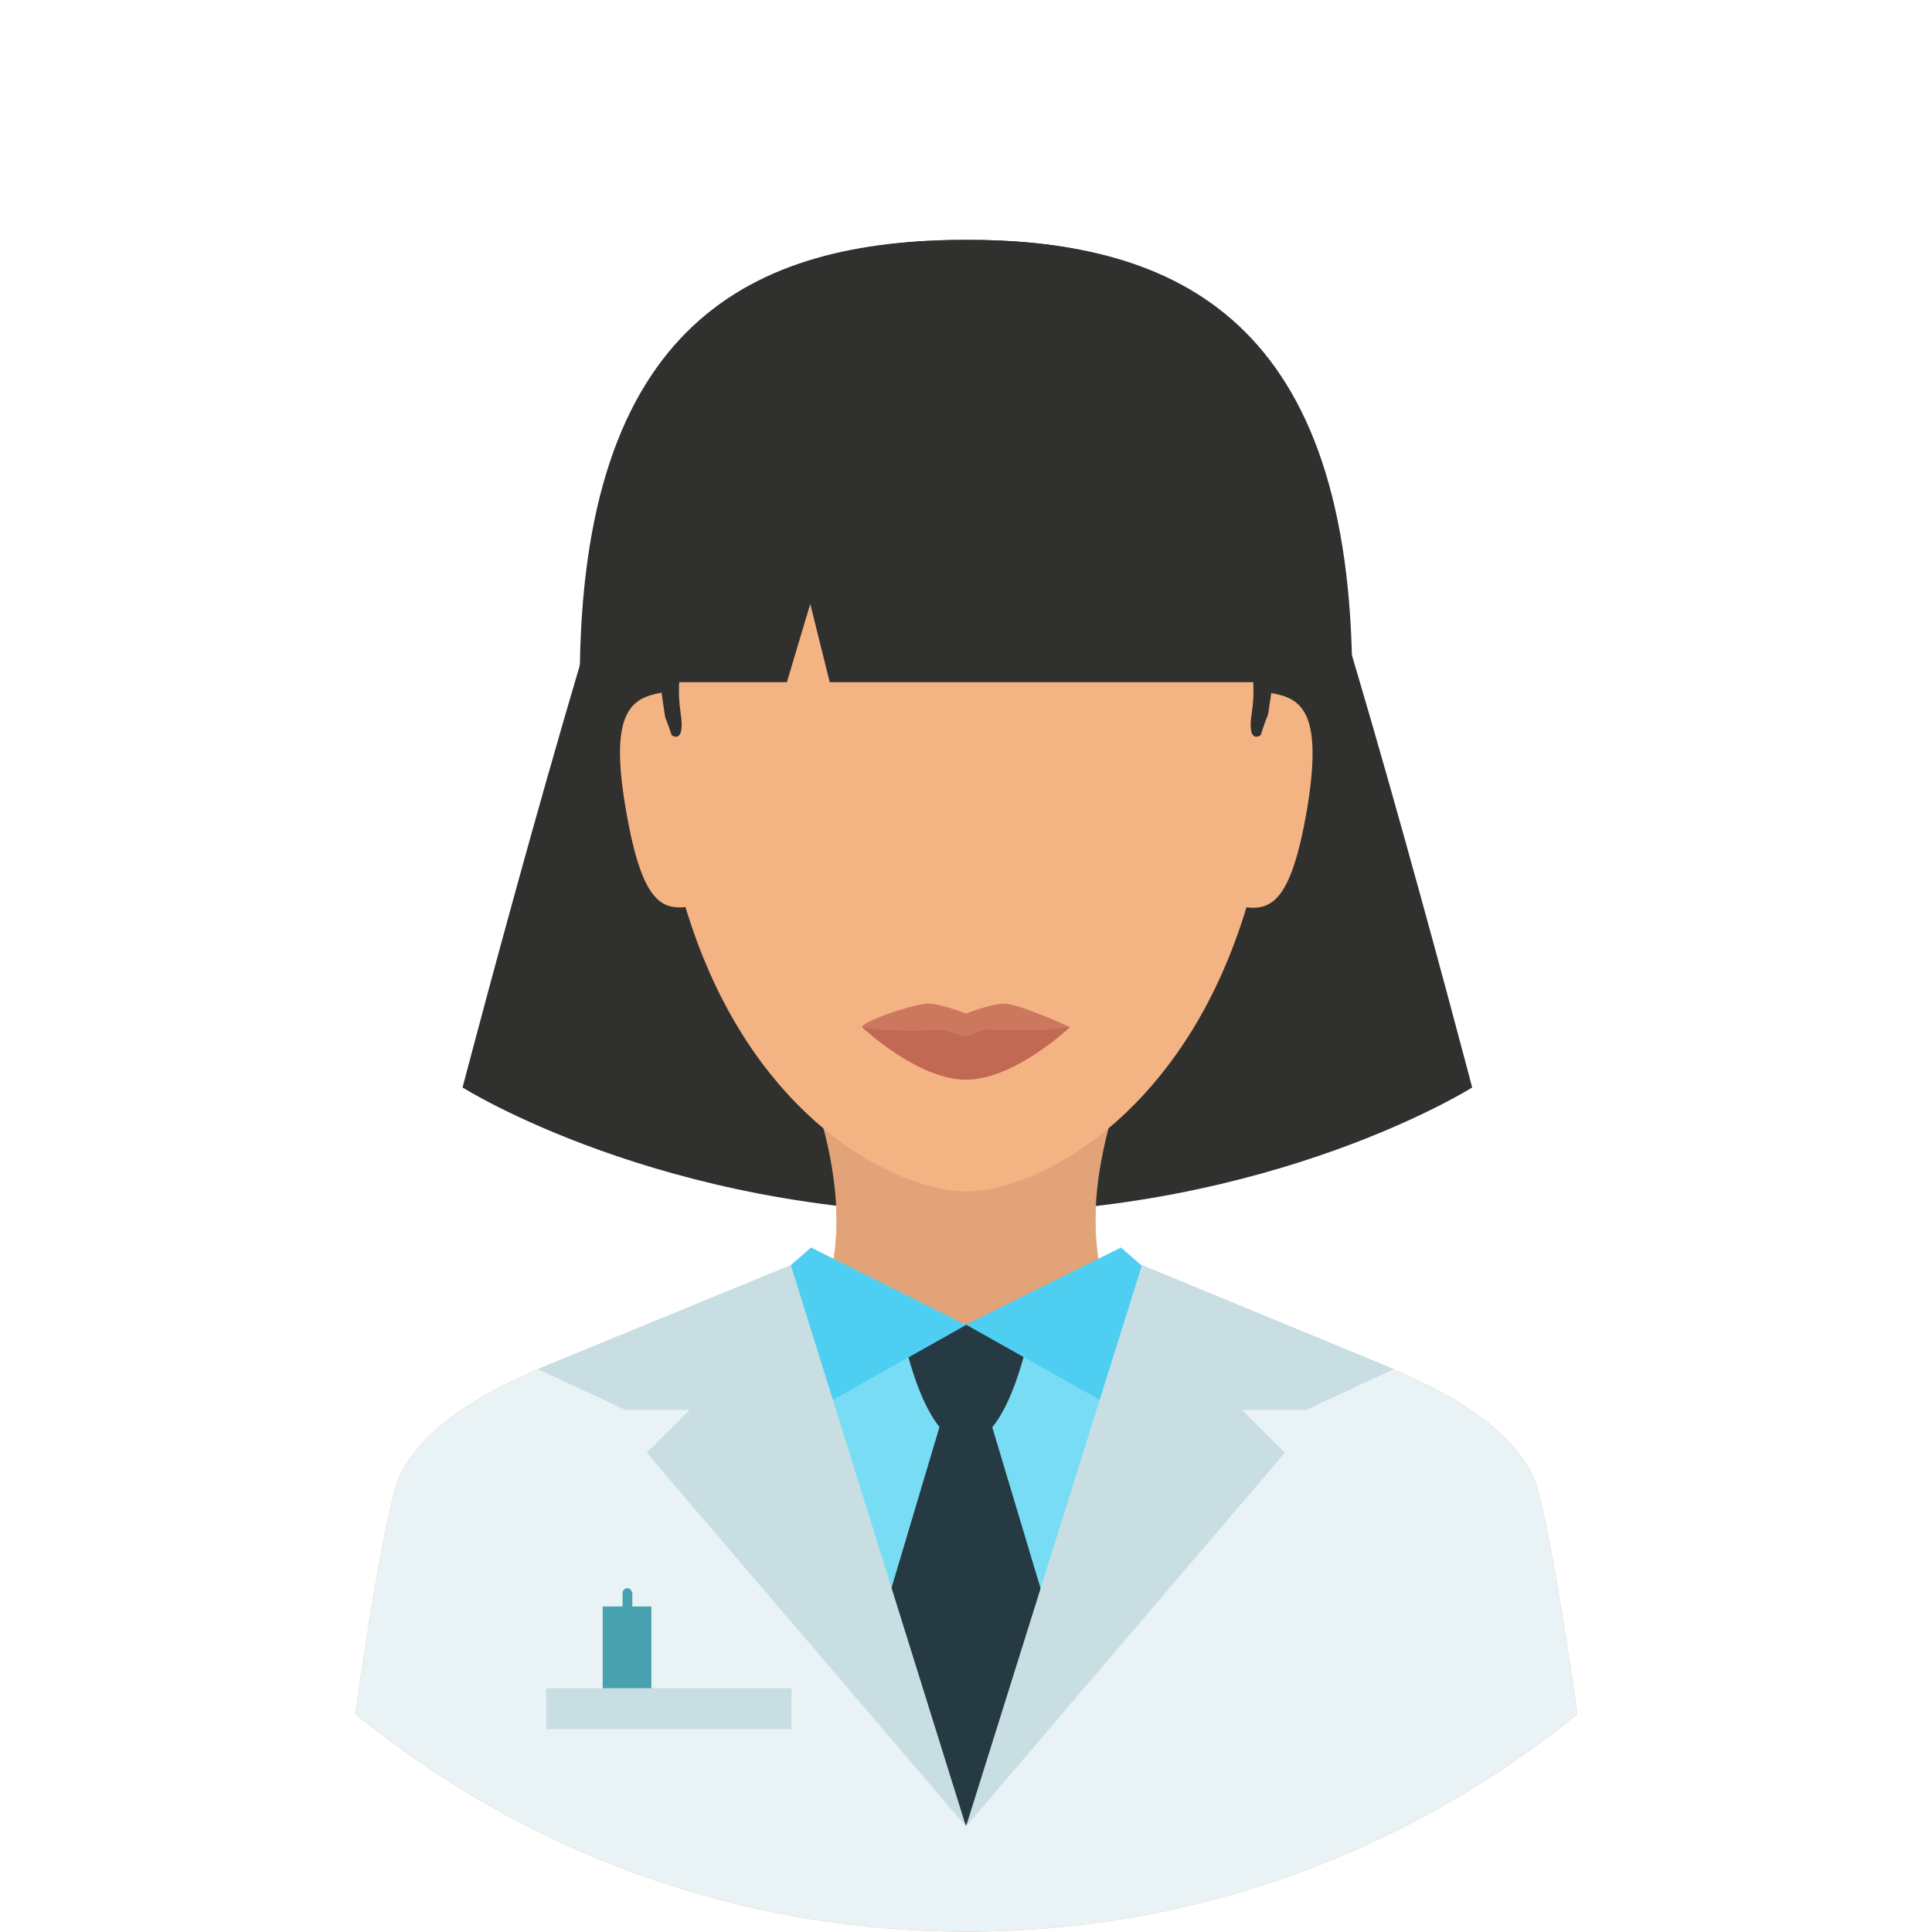 <?xml version="1.0" encoding="UTF-8" standalone="no"?>
<!-- Generator: Adobe Illustrator 19.0.0, SVG Export Plug-In . SVG Version: 6.00 Build 0)  -->

<svg
   version="1.1"
   id="Layer_1"
   x="0px"
   y="0px"
   viewBox="0 0 496.2 496.2"
   style="enable-background:new 0 0 496.2 496.2;"
   xml:space="preserve"
   sodipodi:docname="avatarFemale.svg"
   inkscape:version="1.3 (0e150ed6c4, 2023-07-21)"
   xmlns:inkscape="http://www.inkscape.org/namespaces/inkscape"
   xmlns:sodipodi="http://sodipodi.sourceforge.net/DTD/sodipodi-0.dtd"
   xmlns="http://www.w3.org/2000/svg"
   xmlns:svg="http://www.w3.org/2000/svg"><defs
   id="defs34" /><sodipodi:namedview
   id="namedview34"
   pagecolor="#ffffff"
   bordercolor="#000000"
   borderopacity="0.25"
   inkscape:showpageshadow="2"
   inkscape:pageopacity="0.0"
   inkscape:pagecheckerboard="0"
   inkscape:deskcolor="#d1d1d1"
   inkscape:zoom="1.5981459"
   inkscape:cx="248.1"
   inkscape:cy="247.47428"
   inkscape:window-width="1920"
   inkscape:window-height="1025"
   inkscape:window-x="-9"
   inkscape:window-y="21"
   inkscape:window-maximized="1"
   inkscape:current-layer="Layer_1" />&#10;&#10;<path
   id="SVGCleanerId_0"
   style="fill:#E2A379;"
   d="M287,282.1h-77.8c12.1,36.6,1,53.3,1,53.3l26.9,6.1h22l26.9-6.1  C286,335.4,274.9,318.7,287,282.1z" />&#10;<g
   id="g3">&#10;	<path
   style="fill:#E2A379;"
   d="M248.2,390.1c44.9,0,37.8-54.7,37.8-54.7s-8.9,17.3-38.1,17.3s-37.5-17.3-37.5-17.3   S203.3,390.1,248.2,390.1z"
   id="path2" />&#10;	<path
   style="fill:#E2A379;"
   d="M247.8,333.4c-77.2,0-139.1,22.1-146.4,49.3c-3.3,12.2-7,35.2-10.1,57.5   c42.7,34.9,97.4,55.9,156.9,55.9s114.1-21,156.9-55.9c-3.2-22.3-6.9-45.4-10.1-57.5C387.5,355.5,324.9,333.4,247.8,333.4z"
   id="path3" />&#10;</g>&#10;<path
   style="fill:#E9F2F4;"
   d="M247.8,333.4c-77.2,0-139.1,22.1-146.4,49.3c-3.3,12.2-7,35.2-10.1,57.5  c42.7,34.9,97.4,55.9,156.9,55.9s114.1-21,156.9-55.9c-3.2-22.3-6.9-45.4-10.1-57.5C387.5,355.5,324.9,333.4,247.8,333.4z"
   id="path4" />&#10;<rect
   x="140.3"
   y="433.6"
   style="fill:#C9DEE2;"
   width="63"
   height="10.5"
   id="rect4" />&#10;<g
   id="g5">&#10;	<rect
   x="154.8"
   y="412.6"
   style="fill:#48A1AF;"
   width="12.5"
   height="21"
   id="rect5" />&#10;	<path
   style="fill:#48A1AF;"
   d="M162.3,409.1c0-0.7-0.6-1.2-1.2-1.2s-1.2,0.6-1.2,1.2v4.2h2.5v-4.2H162.3z"
   id="path5" />&#10;</g>&#10;<path
   style="fill:#78DDF4;"
   d="M247.7,333.4c-1.4,0-2.9,0-4.3,0c-0.4,0-0.8,0-1.1,0c-1.1,0-2.1,0-3.2,0c-0.2,0-0.5,0-0.7,0  c-19.7,0.3-37.9,1.8-52.9,4.1c0,0,4,37.9,4,58.6l58.5,69l58.3-68.9c0-42.6-0.1-58.9-0.1-58.9C289.5,334.8,270.3,333.4,247.7,333.4z"
   id="path6" />&#10;<g
   id="g8">&#10;	<path
   style="fill:#30302E;"
   d="M378.1,279.3c0,0-51.3,32.4-130,32.4V61.6c46.7,0,63,14.7,76.3,40.2   C338.8,129.1,378.1,279.3,378.1,279.3z"
   id="path7" />&#10;	<path
   style="fill:#30302E;"
   d="M118.8,279.3c0,0,51.3,32.4,130,32.4V61.6c-46.7,0-63,14.7-76.3,40.2   C158.1,129.1,118.8,279.3,118.8,279.3z"
   id="path8" />&#10;</g>&#10;<g
   id="g9">&#10;	<path
   id="SVGCleanerId_0_1_"
   style="fill:#E2A379;"
   d="M287,282.1h-77.8c12.1,36.6,1,53.3,1,53.3l26.9,6.1h22l26.9-6.1   C286,335.4,274.9,318.7,287,282.1z" />&#10;</g>&#10;<g
   id="g10">&#10;	<path
   style="fill:#263A44;"
   d="M248.1,340.2l-15.7,4.7c0,0,5.4,25.6,15.7,25.6c10.3,0,15.7-25.6,15.7-25.6L248.1,340.2z"
   id="path9" />&#10;	<path
   style="fill:#263A44;"
   d="M248.1,468.9c0,0,16.1-29.4,23.7-45.8l-19.7-65.7H244l-19.5,65.4   C232.1,439.3,248.1,468.9,248.1,468.9z"
   id="path10" />&#10;</g>&#10;<path
   style="fill:#4ECFF2;"
   d="M306.5,336.6l-18.6-16.2l-39.8,19.8c0,0,58.1,32.8,58.4,32.6V336.6z"
   id="path11" />&#10;<polygon
   style="fill:#C9DEE2;"
   points="358,351.6 293.3,324.9 248.1,469.1 330,373.1 319,362.1 335.5,362.1 "
   id="polygon11" />&#10;<path
   style="fill:#4ECFF2;"
   d="M189.7,336.6l18.6-16.2l39.8,19.9c0,0-58.1,32.8-58.3,32.6v-36.3H189.7z"
   id="path12" />&#10;<polygon
   style="fill:#C9DEE2;"
   points="138.1,351.6 203.1,324.9 248.1,469.1 166.1,373.1 177.1,362.1 160.6,362.1 "
   id="polygon12" />&#10;<path
   style="fill:#F4B382;"
   d="M327.9,175.2c0-92.4-35.7-113.6-79.8-113.6c-44,0-79.8,21.2-79.8,113.6c0,31.3,5.6,55.8,14,74.7  c18.4,41.6,50.3,56.1,65.8,56.1s47.3-14.5,65.8-56.1C322.3,231,327.9,206.5,327.9,175.2z"
   id="path13" />&#10;<g
   id="g16">&#10;	<path
   style="fill:#30302E;"
   d="M174.8,183.1c-0.4-2.7-0.5-5.2-0.4-7.1c0.1-2.9,0.5-4.7,0.5-4.7l-9.4,3.5c0,1.4,0,2.9,0,4.3   c0,0,1-0.3,2.8-0.9c-0.1,0-0.2,0.1-0.3,0.1c1.3,2.2,2.9,5.6,4.5,10.5C172.4,188.8,176.1,191.5,174.8,183.1z"
   id="path14" />&#10;	<path
   style="fill:#30302E;"
   d="M321.9,176c0.1,2,0,4.4-0.4,7.1c-1.3,8.4,2.3,5.7,2.3,5.7c1.5-5,3.2-8.3,4.4-10.5   c1.6,0.6,2.5,0.8,2.5,0.8c0-1.5,0-2.9,0-4.3l-9.3-3.5C321.4,171.3,321.8,173.1,321.9,176"
   id="path15" />&#10;	<path
   style="fill:#30302E;"
   d="M347.3,175.2c0-92.4-44.4-113.6-99.2-113.6l0,0l0,0l0,0l0,0c-54.8,0-99.2,21.2-99.2,113.6h53.2   l6-20.1l5,20.1H347.3z"
   id="path16" />&#10;</g>&#10;<g
   id="g18">&#10;	<path
   style="fill:#F4B382;"
   d="M160.7,207.7c4.3,25.2,9.6,26.3,17.3,25l-8.1-54.8C162.2,179.3,156.4,182.6,160.7,207.7z"
   id="path17" />&#10;	<path
   style="fill:#F4B382;"
   d="M326.5,178l-8.1,54.8c7.6,1.3,13,0.1,17.3-25C339.9,182.6,334.1,179.3,326.5,178z"
   id="path18" />&#10;</g>&#10;<path
   style="fill:#CC785E;"
   d="M274.8,263.8c0,0-14.2,9.6-26.7,9.6s-26.7-9.6-26.7-9.6c0-1.4,11.3-5.3,16.1-6  c3-0.5,10.6,2.5,10.6,2.5s7.5-2.9,10.4-2.5C263.4,258.5,274.8,263.8,274.8,263.8z"
   id="path19" />&#10;<path
   style="fill:#C16952;"
   d="M274.8,263.8c0,0-14.2,13.5-26.7,13.5s-26.7-13.5-26.7-13.5s6.5,1.5,19.6,0.7c2.2-0.1,5.1,1.6,7,1.6  c1.7,0,4.2-1.8,6.1-1.7C267.9,265.2,274.8,263.8,274.8,263.8z"
   id="path20" />&#10;<g
   id="g20">&#10;</g>&#10;<g
   id="g21">&#10;</g>&#10;<g
   id="g22">&#10;</g>&#10;<g
   id="g23">&#10;</g>&#10;<g
   id="g24">&#10;</g>&#10;<g
   id="g25">&#10;</g>&#10;<g
   id="g26">&#10;</g>&#10;<g
   id="g27">&#10;</g>&#10;<g
   id="g28">&#10;</g>&#10;<g
   id="g29">&#10;</g>&#10;<g
   id="g30">&#10;</g>&#10;<g
   id="g31">&#10;</g>&#10;<g
   id="g32">&#10;</g>&#10;<g
   id="g33">&#10;</g>&#10;<g
   id="g34">&#10;</g>&#10;</svg>
